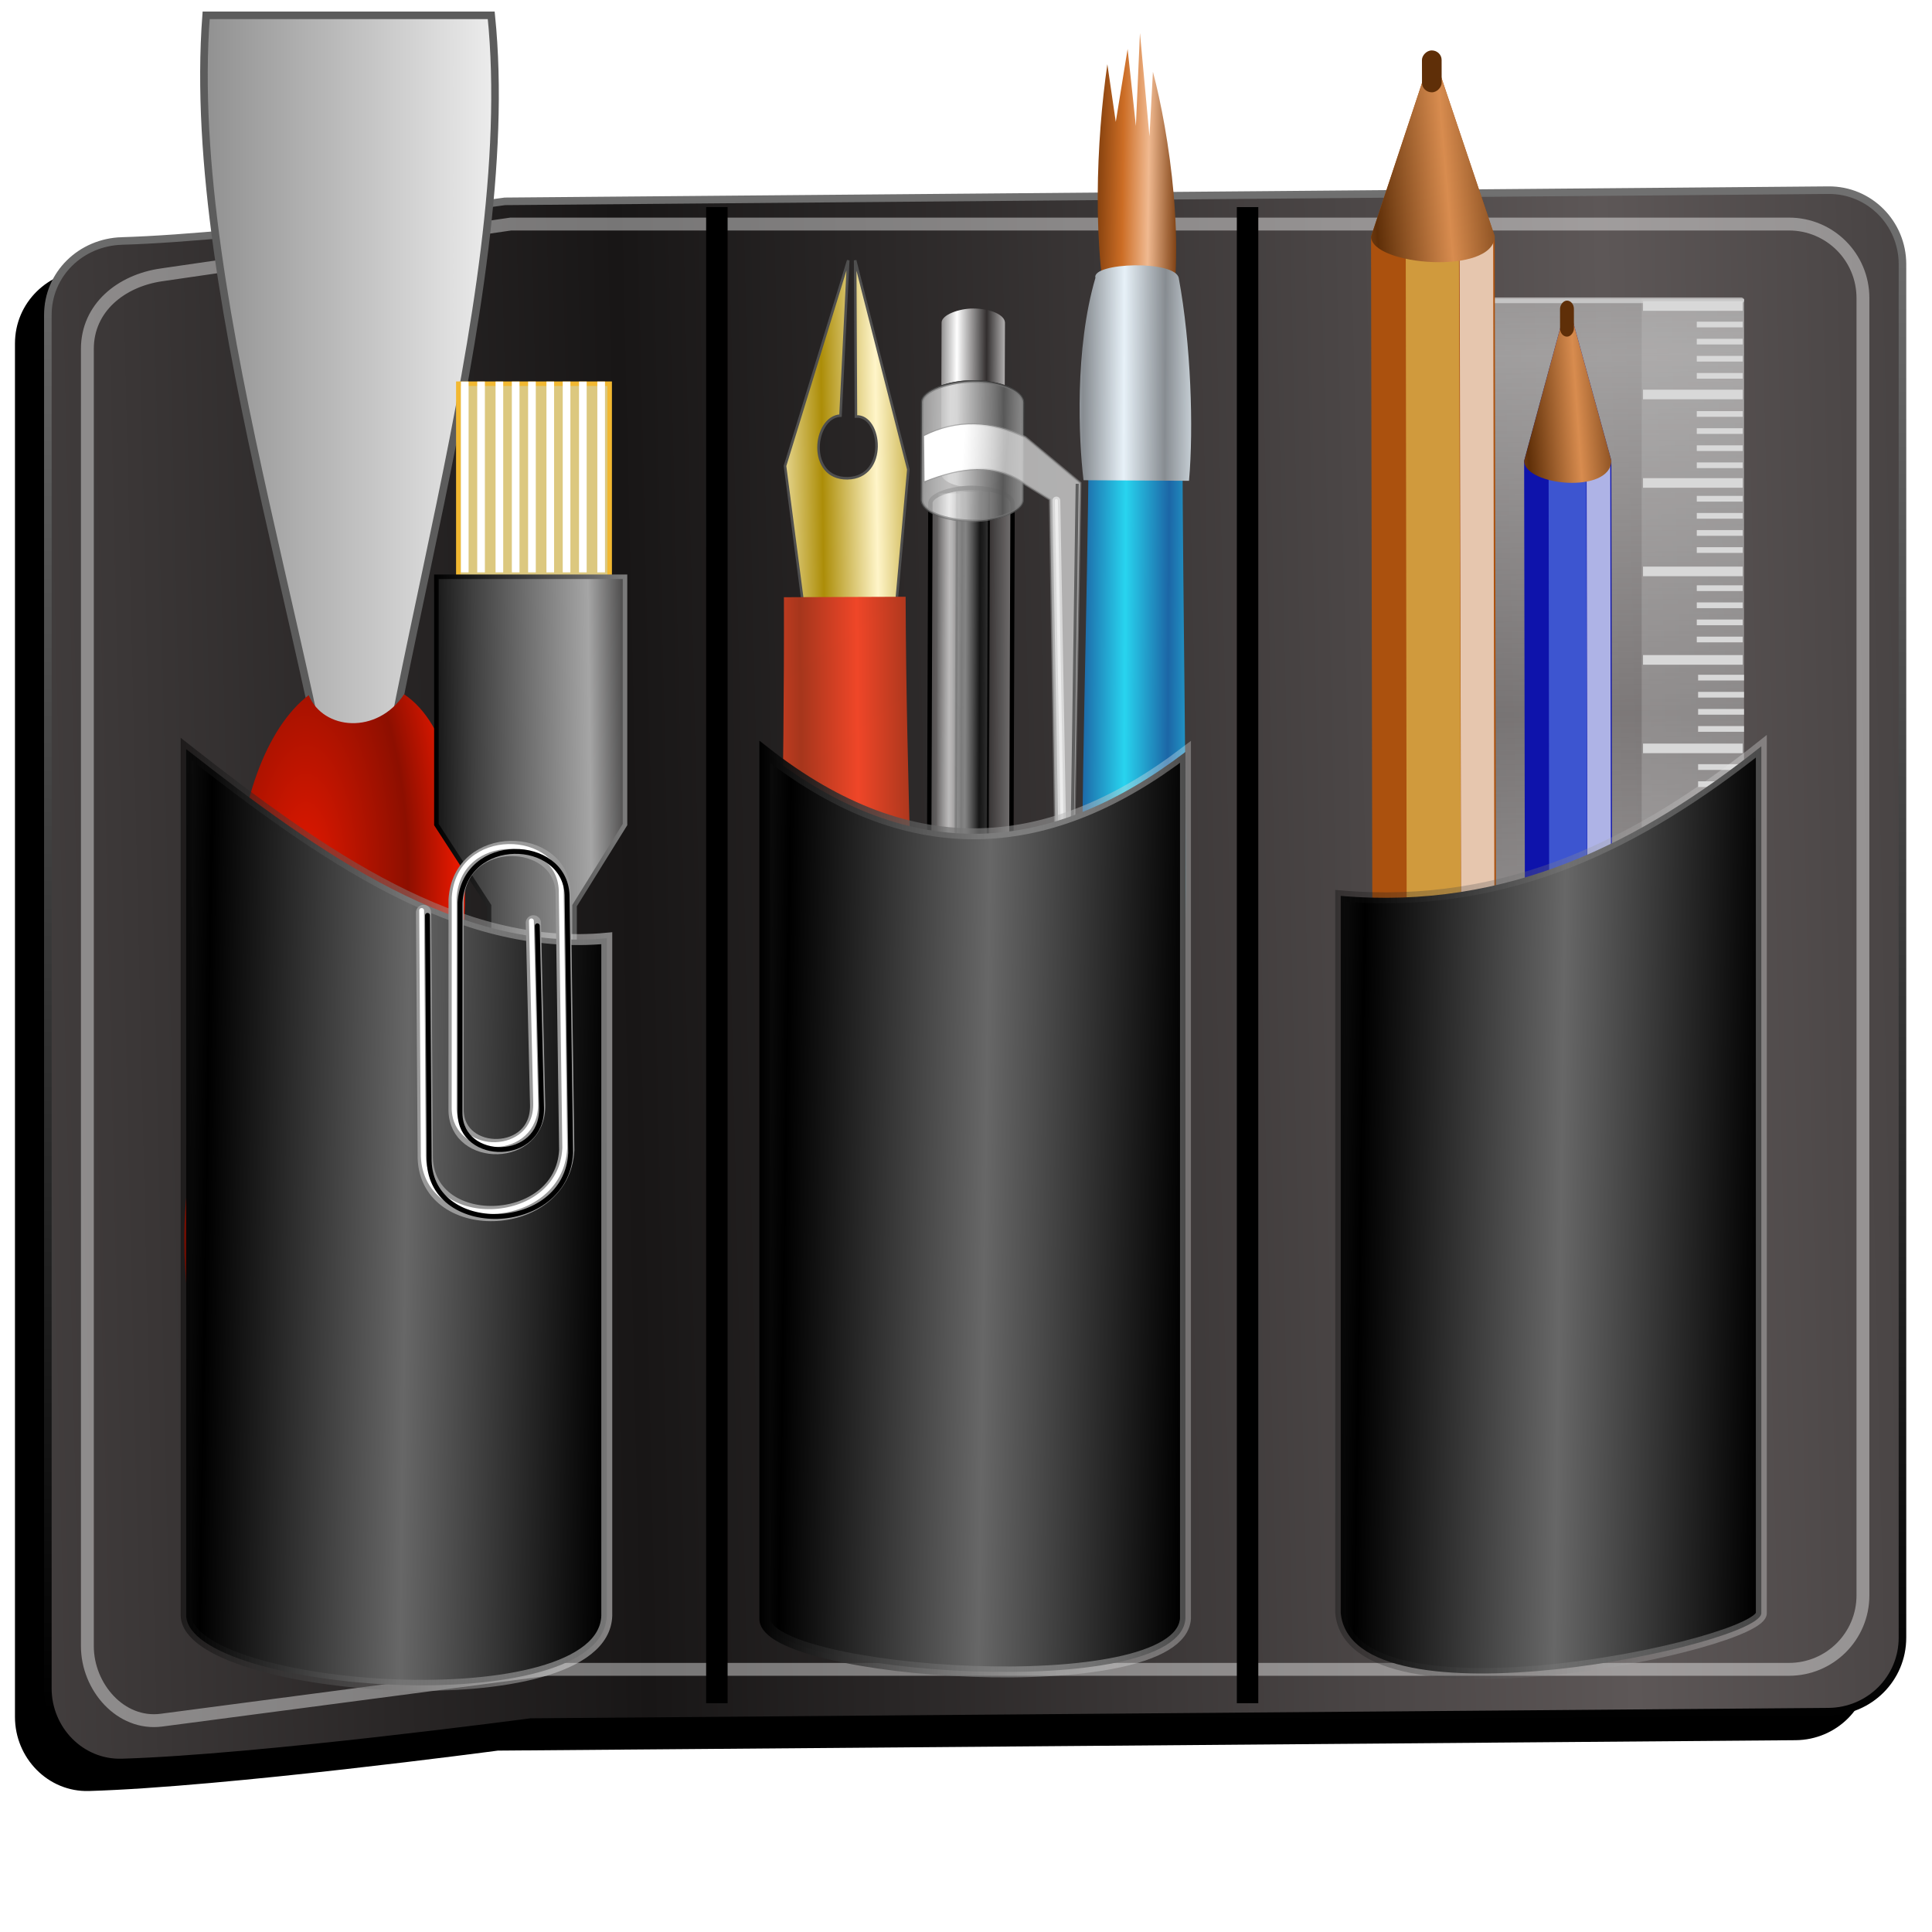 <?xml version="1.0" encoding="UTF-8" standalone="no"?>
<!-- Created with Inkscape (http://www.inkscape.org/) -->

<svg
   xmlns:dc="http://purl.org/dc/elements/1.1/"
   xmlns:cc="http://creativecommons.org/ns#"
   xmlns:rdf="http://www.w3.org/1999/02/22-rdf-syntax-ns#"
   xmlns:svg="http://www.w3.org/2000/svg"
   xmlns="http://www.w3.org/2000/svg"
   xmlns:xlink="http://www.w3.org/1999/xlink"
   xmlns:sodipodi="http://sodipodi.sourceforge.net/DTD/sodipodi-0.dtd"
   xmlns:inkscape="http://www.inkscape.org/namespaces/inkscape"
   version="1.1"
   id="svg2"
   width="255"
   height="255"
   viewBox="0 0 255 255"
   sodipodi:docname="gnome-accesssories.svg"
   inkscape:version="0.92.5 (2060ec1f9f, 2020-04-08)">
  <defs
     id="defs6">
    <linearGradient
       inkscape:collect="always"
       id="linearGradient1142">
      <stop
         id="stop1138"
         stop-color="#fff5c9"
         stop-opacity="1" />
      <stop
         offset="1"
         id="stop1140"
         stop-color="#ac8d08"
         stop-opacity="1" />
    </linearGradient>
    <linearGradient
       inkscape:collect="always"
       id="linearGradient1252">
      <stop
         id="stop1248"
         stop-color="#a6361c"
         stop-opacity="1" />
      <stop
         offset="1"
         id="stop1250"
         stop-color="#ef4628"
         stop-opacity="1" />
    </linearGradient>
    <linearGradient
       inkscape:collect="always"
       id="linearGradient1180">
      <stop
         id="stop1176"
         stop-color="#000000"
         stop-opacity="1" />
      <stop
         offset="1"
         id="stop1178"
         stop-color="#ffffff"
         stop-opacity="1" />
    </linearGradient>
    <linearGradient
       id="linearGradient1164"
       inkscape:collect="always">
      <stop
         id="stop1160"
         stop-color="#000000"
         stop-opacity="1" />
      <stop
         id="stop1162"
         offset="1"
         stop-color="#ffffff"
         stop-opacity="0.288" />
    </linearGradient>
    <linearGradient
       inkscape:collect="always"
       id="linearGradient1146">
      <stop
         id="stop1142"
         stop-color="#000000"
         stop-opacity="1" />
      <stop
         offset="1"
         id="stop1144"
         stop-color="#ffffff"
         stop-opacity="1" />
    </linearGradient>
    <linearGradient
       inkscape:collect="always"
       id="linearGradient1492">
      <stop
         id="stop1488"
         stop-color="#000000"
         stop-opacity="1" />
      <stop
         offset="1"
         id="stop1490"
         stop-color="#717171"
         stop-opacity="1" />
    </linearGradient>
    <linearGradient
       inkscape:collect="always"
       id="linearGradient1482">
      <stop
         id="stop1478"
         stop-color="#000000"
         stop-opacity="1" />
      <stop
         offset="1"
         id="stop1480"
         stop-color="#ffffff"
         stop-opacity="0.946" />
    </linearGradient>
    <linearGradient
       inkscape:collect="always"
       id="linearGradient1413">
      <stop
         id="stop1409"
         stop-color="#000000"
         stop-opacity="1" />
      <stop
         offset="1"
         id="stop1411"
         stop-color="#7c7c7c"
         stop-opacity="1" />
    </linearGradient>
    <linearGradient
       inkscape:collect="always"
       id="linearGradient1393">
      <stop
         id="stop1389"
         stop-color="#171717"
         stop-opacity="1" />
      <stop
         id="stop1397"
         offset="0.205"
         stop-color="#404040"
         stop-opacity="1" />
      <stop
         offset="0.817"
         id="stop1399"
         stop-color="#a5a5a5"
         stop-opacity="1" />
      <stop
         offset="1"
         id="stop1391"
         stop-color="#4f4e4e"
         stop-opacity="1" />
    </linearGradient>
    <linearGradient
       inkscape:collect="always"
       id="linearGradient1378">
      <stop
         id="stop1374"
         stop-color="#8f8f8f"
         stop-opacity="1" />
      <stop
         offset="1"
         id="stop1376"
         stop-color="#eeeeee"
         stop-opacity="1" />
    </linearGradient>
    <linearGradient
       inkscape:collect="always"
       id="linearGradient1368">
      <stop
         id="stop1364"
         stop-color="#e11800"
         stop-opacity="1" />
      <stop
         id="stop1372"
         offset="0.616"
         stop-color="#8d0f00"
         stop-opacity="1" />
      <stop
         offset="1"
         id="stop1366"
         stop-color="#ff1b00"
         stop-opacity="1" />
    </linearGradient>
    <linearGradient
       inkscape:collect="always"
       id="linearGradient835">
      <stop
         id="stop831"
         stop-color="#676767"
         stop-opacity="1" />
      <stop
         offset="1"
         id="stop833"
         stop-color="#000000"
         stop-opacity="1" />
    </linearGradient>
    <linearGradient
       inkscape:collect="always"
       id="linearGradient825">
      <stop
         id="stop821"
         stop-color="#181616"
         stop-opacity="1" />
      <stop
         offset="1"
         id="stop823"
         stop-color="#5d5757"
         stop-opacity="1" />
    </linearGradient>
    <linearGradient
       inkscape:collect="always"
       xlink:href="#linearGradient825"
       id="linearGradient827"
       x1="53.03"
       y1="41.2"
       x2="98.95"
       y2="40.14"
       gradientUnits="userSpaceOnUse"
       spreadMethod="reflect"
       gradientTransform="matrix(2.832,0,0,2.832,-66.71,11.839)" />
    <linearGradient
       inkscape:collect="always"
       xlink:href="#linearGradient835"
       id="linearGradient837"
       x1="48.29"
       y1="50.28"
       x2="61.18"
       y2="50.54"
       gradientUnits="userSpaceOnUse"
       spreadMethod="reflect"
       gradientTransform="matrix(2.048,0,0,2.832,-45.225,12.957)" />
    <linearGradient
       inkscape:collect="always"
       xlink:href="#linearGradient835"
       id="linearGradient841"
       gradientUnits="userSpaceOnUse"
       gradientTransform="matrix(2.048,0,0,2.832,31.154,13.33)"
       x1="48.29"
       y1="50.28"
       x2="61.18"
       y2="50.54"
       spreadMethod="reflect" />
    <linearGradient
       inkscape:collect="always"
       xlink:href="#linearGradient835"
       id="linearGradient845"
       gradientUnits="userSpaceOnUse"
       gradientTransform="matrix(2.048,0,0,2.832,107.161,12.584)"
       x1="48.29"
       y1="50.28"
       x2="61.18"
       y2="50.54"
       spreadMethod="reflect" />
    <linearGradient
       id="linearGradient4795"
       inkscape:collect="always">
      <stop
         id="stop4797"
         stop-color="#cecece"
         stop-opacity="0.615" />
      <stop
         id="stop4799"
         offset="1"
         stop-color="#cecece"
         stop-opacity="0.286" />
    </linearGradient>
    <linearGradient
       id="linearGradient4194"
       inkscape:collect="always">
      <stop
         id="stop4196"
         stop-color="#5f2f08"
         stop-opacity="1" />
      <stop
         id="stop4198"
         offset="1"
         stop-color="#d88c4f"
         stop-opacity="1" />
    </linearGradient>
    <linearGradient
       id="linearGradient4167"
       inkscape:collect="always">
      <stop
         id="stop4169"
         stop-color="#703204"
         stop-opacity="1" />
      <stop
         offset="0.396"
         id="stop4177"
         stop-color="#f0b990"
         stop-opacity="1" />
      <stop
         offset="0.711"
         id="stop4175"
         stop-color="#cc6d25"
         stop-opacity="1" />
      <stop
         id="stop4171"
         offset="1"
         stop-color="#8a4410"
         stop-opacity="1" />
    </linearGradient>
    <linearGradient
       inkscape:collect="always"
       id="linearGradient4159">
      <stop
         id="stop4161"
         stop-color="#878c91"
         stop-opacity="1" />
      <stop
         offset="1"
         id="stop4163"
         stop-color="#e7f1f8"
         stop-opacity="1" />
    </linearGradient>
    <linearGradient
       id="linearGradient4141"
       inkscape:collect="always">
      <stop
         id="stop4143"
         stop-color="#1c66a6"
         stop-opacity="1" />
      <stop
         id="stop4145"
         offset="1"
         stop-color="#28d4ef"
         stop-opacity="1" />
    </linearGradient>
    <linearGradient
       spreadMethod="reflect"
       gradientUnits="userSpaceOnUse"
       y2="54.873"
       x2="103.8"
       y1="54.873"
       x1="101.02"
       id="linearGradient4147"
       xlink:href="#linearGradient4141"
       inkscape:collect="always" />
    <linearGradient
       gradientTransform="matrix(1,0,0,-1,0,183.841)"
       y2="89.77"
       x2="103.95"
       y1="89.77"
       x1="101.32"
       spreadMethod="reflect"
       gradientUnits="userSpaceOnUse"
       id="linearGradient4151"
       xlink:href="#linearGradient4159"
       inkscape:collect="always" />
    <linearGradient
       gradientTransform="matrix(0.998,0.104,-0.062,1.556,6.187,-71.578)"
       spreadMethod="pad"
       gradientUnits="userSpaceOnUse"
       y2="109.73"
       x2="106.46"
       y1="110.01"
       x1="101.2"
       id="linearGradient4173"
       xlink:href="#linearGradient4167"
       inkscape:collect="always" />
    <linearGradient
       spreadMethod="reflect"
       gradientUnits="userSpaceOnUse"
       y2="105.82"
       x2="104.89"
       y1="105.3"
       x1="99.52"
       id="linearGradient4200"
       xlink:href="#linearGradient4194"
       inkscape:collect="always" />
    <linearGradient
       spreadMethod="reflect"
       gradientUnits="userSpaceOnUse"
       y2="38.452"
       x2="-7.951"
       y1="38.875"
       x1="-45.675"
       id="linearGradient4801"
       xlink:href="#linearGradient4795"
       inkscape:collect="always" />
    <linearGradient
       inkscape:collect="always"
       xlink:href="#linearGradient4194"
       id="linearGradient1355"
       gradientUnits="userSpaceOnUse"
       x1="99.52"
       y1="105.3"
       x2="104.89"
       y2="105.82"
       spreadMethod="reflect" />
    <radialGradient
       inkscape:collect="always"
       xlink:href="#linearGradient1368"
       id="radialGradient1370"
       cx="44.43"
       cy="137.8"
       fx="44.43"
       fy="137.8"
       r="21.853"
       gradientTransform="matrix(1,0,0,2.523,-7.7559282e-6,-227.718)"
       gradientUnits="userSpaceOnUse"
       spreadMethod="reflect" />
    <linearGradient
       inkscape:collect="always"
       xlink:href="#linearGradient1378"
       id="linearGradient1380"
       x1="30.47"
       y1="78.06"
       x2="69.892"
       y2="78.06"
       gradientUnits="userSpaceOnUse" />
    <linearGradient
       inkscape:collect="always"
       xlink:href="#linearGradient1393"
       id="linearGradient1395"
       x1="107.37"
       y1="118.24"
       x2="132.29"
       y2="117.95"
       gradientUnits="userSpaceOnUse"
       spreadMethod="reflect" />
    <linearGradient
       inkscape:collect="always"
       xlink:href="#linearGradient1413"
       id="linearGradient1415"
       x1="106.79"
       y1="109.55"
       x2="132.29"
       y2="109.55"
       gradientUnits="userSpaceOnUse" />
    <linearGradient
       inkscape:collect="always"
       xlink:href="#linearGradient3243"
       id="linearGradient3310"
       gradientUnits="userSpaceOnUse"
       spreadMethod="reflect"
       x1="12.738"
       y1="98.55"
       x2="14.11"
       y2="105.75"
       gradientTransform="translate(-3.957,-144.629)" />
    <linearGradient
       inkscape:collect="always"
       xlink:href="#linearGradient3243"
       id="linearGradient3308"
       gradientUnits="userSpaceOnUse"
       x1="249.07"
       y1="99.28"
       x2="248.4"
       y2="109.3"
       gradientTransform="translate(-6.848,-104.442)" />
    <linearGradient
       inkscape:collect="always"
       xlink:href="#linearGradient3223"
       id="linearGradient3306"
       gradientUnits="userSpaceOnUse"
       gradientTransform="matrix(1.321,0,0,0.997,-78.217,-144.306)"
       spreadMethod="reflect"
       x1="244.66"
       y1="109.09"
       x2="244.8"
       y2="96.73" />
    <linearGradient
       inkscape:collect="always"
       xlink:href="#linearGradient3213"
       id="linearGradient3304"
       gradientUnits="userSpaceOnUse"
       gradientTransform="translate(-3.957,-146.265)"
       spreadMethod="reflect"
       x1="124.98"
       y1="98.47"
       x2="124.98"
       y2="101.45" />
    <linearGradient
       inkscape:collect="always"
       xlink:href="#linearGradient3193"
       id="linearGradient3302"
       gradientUnits="userSpaceOnUse"
       spreadMethod="reflect"
       x1="131.09"
       y1="97.4"
       x2="131.09"
       y2="105.34"
       gradientTransform="translate(-3.957,-144.629)" />
    <linearGradient
       inkscape:collect="always"
       xlink:href="#linearGradient3203"
       id="linearGradient3300"
       gradientUnits="userSpaceOnUse"
       gradientTransform="matrix(1.01,0,0,1,-3.468,-125.001)"
       spreadMethod="reflect"
       x1="124.63"
       y1="84.17"
       x2="124.63"
       y2="80.895" />
    <linearGradient
       inkscape:collect="always"
       xlink:href="#linearGradient3243"
       id="linearGradient3298"
       gradientUnits="userSpaceOnUse"
       spreadMethod="reflect"
       x1="267.48"
       y1="98.35"
       x2="267.48"
       y2="105.16"
       gradientTransform="translate(-3.957,-144.629)" />
    <linearGradient
       inkscape:collect="always"
       xlink:href="#linearGradient3243"
       id="linearGradient3296"
       gradientUnits="userSpaceOnUse"
       gradientTransform="matrix(1.323,0,0,0.987,-1.428,-143.298)"
       spreadMethod="reflect"
       x1="3.141"
       y1="99.81"
       x2="3.141"
       y2="103.39" />
    <linearGradient
       id="linearGradient3193">
      <stop
         id="stop3195"
         stop-color="#ffffff"
         stop-opacity="0.425" />
      <stop
         offset="1"
         id="stop3197"
         stop-color="#ffffff"
         stop-opacity="0" />
    </linearGradient>
    <linearGradient
       id="linearGradient3203">
      <stop
         id="stop3205"
         stop-color="#000000"
         stop-opacity="1" />
      <stop
         offset="1"
         id="stop3207"
         stop-color="#5a5a5a"
         stop-opacity="1" />
    </linearGradient>
    <linearGradient
       id="linearGradient3213">
      <stop
         id="stop3215"
         stop-color="#ffffff"
         stop-opacity="0.46" />
      <stop
         offset="1"
         id="stop3217"
         stop-color="#ffffff"
         stop-opacity="0" />
    </linearGradient>
    <linearGradient
       id="linearGradient3223">
      <stop
         id="stop3225"
         stop-color="#585858"
         stop-opacity="1" />
      <stop
         offset="1"
         id="stop3227"
         stop-color="#ffffff"
         stop-opacity="0.655" />
    </linearGradient>
    <linearGradient
       id="linearGradient3243">
      <stop
         id="stop3245"
         stop-color="#ffffff"
         stop-opacity="1" />
      <stop
         offset="1"
         id="stop3247"
         stop-color="#ffffff"
         stop-opacity="0" />
    </linearGradient>
    <linearGradient
       inkscape:collect="always"
       xlink:href="#linearGradient1482"
       id="linearGradient1484"
       x1="125.36"
       y1="228.15"
       x2="132.35"
       y2="24.956"
       gradientUnits="userSpaceOnUse" />
    <linearGradient
       inkscape:collect="always"
       xlink:href="#linearGradient1492"
       id="linearGradient1494"
       x1="158.06"
       y1="227.57"
       x2="160.14"
       y2="22.641"
       gradientUnits="userSpaceOnUse" />
    <filter
       inkscape:collect="always"
       id="filter1510"
       x="-0.022"
       width="1.044"
       y="-0.026"
       height="1.052"
       color-interpolation-filters="sRGB">
      <feGaussianBlur
         inkscape:collect="always"
         stdDeviation="2.262"
         id="feGaussianBlur1512" />
    </filter>
    <linearGradient
       inkscape:collect="always"
       xlink:href="#linearGradient1146"
       id="linearGradient1148"
       x1="23.85"
       y1="160.28"
       x2="80.81"
       y2="160.28"
       gradientUnits="userSpaceOnUse" />
    <linearGradient
       inkscape:collect="always"
       xlink:href="#linearGradient1164"
       id="linearGradient1158"
       x1="100.23"
       y1="159.58"
       x2="157.19"
       y2="159.58"
       gradientUnits="userSpaceOnUse" />
    <linearGradient
       inkscape:collect="always"
       xlink:href="#linearGradient1180"
       id="linearGradient1174"
       x1="176.24"
       y1="159.3"
       x2="233.2"
       y2="159.3"
       gradientUnits="userSpaceOnUse" />
    <filter
       height="1.017"
       y="-0.008"
       width="1.043"
       x="-0.021"
       id="filter905"
       inkscape:collect="always"
       color-interpolation-filters="sRGB">
      <feGaussianBlur
         id="feGaussianBlur907"
         stdDeviation="0.699"
         inkscape:collect="always" />
    </filter>
    <filter
       height="1.017"
       y="-0.008"
       width="1.043"
       x="-0.021"
       id="filter909"
       inkscape:collect="always"
       color-interpolation-filters="sRGB">
      <feGaussianBlur
         id="feGaussianBlur911"
         stdDeviation="0.699"
         inkscape:collect="always" />
    </filter>
    <linearGradient
       inkscape:collect="always"
       xlink:href="#linearGradient1252"
       id="linearGradient1239"
       gradientUnits="userSpaceOnUse"
       x1="101.02"
       y1="54.873"
       x2="103.8"
       y2="54.873"
       spreadMethod="reflect"
       gradientTransform="matrix(2.693,-0.01,-0.012,-1.602,-160.353,234.764)" />
    <linearGradient
       inkscape:collect="always"
       xlink:href="#linearGradient1142"
       id="linearGradient1258"
       gradientUnits="userSpaceOnUse"
       gradientTransform="matrix(-0.316,0,0,-0.362,471.086,99.23)"
       x1="1109.25"
       y1="115.1"
       x2="1131.89"
       y2="114.78"
       spreadMethod="reflect" />
  </defs>
  <sodipodi:namedview
     pagecolor="#ff0000"
     bordercolor="#666666"
     borderopacity="1"
     objecttolerance="10"
     gridtolerance="10"
     guidetolerance="10"
     inkscape:pageopacity="0"
     inkscape:pageshadow="2"
     inkscape:window-width="1920"
     inkscape:window-height="1056"
     id="namedview4"
     showgrid="false"
     inkscape:snap-to-guides="false"
     inkscape:snap-grids="false"
     inkscape:snap-others="false"
     inkscape:object-nodes="false"
     inkscape:snap-nodes="false"
     inkscape:snap-global="false"
     inkscape:zoom="3.454902"
     inkscape:cx="127.5"
     inkscape:cy="127.5"
     inkscape:current-layer="svg2"
     inkscape:window-x="0"
     inkscape:window-y="0"
     inkscape:window-maximized="1" />
  <path
     sodipodi:nodetypes="scsssscssss"
     inkscape:connector-curvature="0"
     id="path1496"
     d="M 11.749,35.57 C 28.599,35.068 62.299,30.339 62.299,30.339 L 236.986,28.863 c 5.415,-0.046 9.775,4.36 9.775,9.775 V 219.91 c 0,5.416 -4.36,9.732 -9.775,9.775 l -171.281,1.374 c 0,0 -35.97,4.797 -53.955,5.332 -5.413,0.161 -9.775,-4.36 -9.775,-9.775 0,-60.424 0,-120.848 0,-181.271 0,-5.416 4.362,-9.614 9.775,-9.775 z"
     opacity="1"
     stroke-dasharray="none"
     stroke-opacity="0"
     fill="#000000"
     filter="url(#filter1510)"
     stroke="none"
     stroke-linejoin="miter"
     fill-opacity="1"
     stroke-linecap="round"
     stroke-width="1"
     stroke-dashoffset="0"
     stroke-miterlimit="4" />
  <path
     d="M 16.091,31.807 C 32.941,31.305 66.64,26.576 66.64,26.576 L 241.327,25.1 c 5.415,-0.046 9.775,4.36 9.775,9.775 v 181.271 c 0,5.416 -4.36,9.732 -9.775,9.775 l -171.281,1.374 c 0,0 -35.97,4.797 -53.955,5.332 -5.413,0.161 -9.775,-4.36 -9.775,-9.775 0,-60.424 0,-120.848 0,-181.271 0,-5.416 4.362,-9.614 9.775,-9.775 z"
     id="rect817"
     inkscape:connector-curvature="0"
     sodipodi:nodetypes="scsssscssss"
     opacity="1"
     stroke-dasharray="none"
     stroke-opacity="0"
     fill="url(#linearGradient827)"
     stroke="none"
     stroke-linejoin="miter"
     fill-opacity="1"
     stroke-linecap="round"
     stroke-width="1"
     stroke-dashoffset="0"
     stroke-miterlimit="4" />
  <path
     sodipodi:nodetypes="scsssscssss"
     inkscape:connector-curvature="0"
     id="path1486"
     d="M 16.091,31.807 C 32.941,31.305 66.64,26.576 66.64,26.576 L 241.327,25.1 c 5.415,-0.046 9.775,4.36 9.775,9.775 v 181.271 c 0,5.416 -4.36,9.732 -9.775,9.775 l -171.281,1.374 c 0,0 -35.97,4.797 -53.955,5.332 -5.413,0.161 -9.775,-4.36 -9.775,-9.775 0,-60.424 0,-120.848 0,-181.271 0,-5.416 4.362,-9.614 9.775,-9.775 z"
     opacity="1"
     stroke-dasharray="none"
     stroke-opacity="1"
     fill="none"
     stroke="url(#linearGradient1494)"
     stroke-linejoin="miter"
     fill-opacity="1"
     stroke-linecap="round"
     stroke-width="1"
     stroke-dashoffset="0"
     stroke-miterlimit="4" />
  <path
     d="M 21.307,36.278 C 36.678,34.042 67.419,29.571 67.419,29.571 h 168.692 c 5.416,0 9.775,4.36 9.775,9.775 V 210.558 c 0,5.416 -4.36,9.775 -9.775,9.775 H 72.263 c 0,0 -33.97,4.471 -50.956,6.706 -5.369,0.707 -9.775,-4.36 -9.775,-9.775 0,-57.071 0,-114.141 0,-171.212 0,-5.416 4.416,-8.996 9.775,-9.775 z"
     id="rect819"
     inkscape:connector-curvature="0"
     sodipodi:nodetypes="scsssscssss"
     opacity="1"
     stroke-dasharray="none"
     stroke-opacity="0.414"
     fill="none"
     stroke="#ffffff"
     stroke-linejoin="miter"
     fill-opacity="1"
     stroke-linecap="round"
     stroke-width="1.699"
     stroke-dashoffset="0"
     stroke-miterlimit="4" />
  <g
     id="g987"
     transform="translate(-4.052,-4.631)">
    <path
       sodipodi:nodetypes="cccc"
       inkscape:connector-curvature="0"
       id="path1362"
       d="M 31.26,6.657 H 68.888 C 72.772,44.669 52.931,97.855 51.232,135.17 48.535,97.265 28.333,45.265 31.26,6.657 Z"
       style="fill:url(#linearGradient1380);fill-opacity:1;stroke:#5c5c5c;stroke-width:1;stroke-linecap:butt;stroke-linejoin:miter;stroke-opacity:1" />
    <path
       sodipodi:nodetypes="cccccccccc"
       inkscape:connector-curvature="0"
       id="path1357"
       d="m 44.794,96.385 c -5.556,4.215 -9.482,14.549 -9.482,26.629 0.001,5.517 0.839,10.916 2.412,15.549 -5.854,6.782 -9.347,17.889 -9.357,29.75 3.25e-4,20.061 9.783,36.323 21.852,36.324 12.069,4.7e-4 21.853,-16.262 21.854,-36.324 -0.007,-11.72 -3.416,-22.715 -9.154,-29.525 1.626,-4.679 2.494,-10.163 2.498,-15.773 -1.46e-4,-12.489 -2.171,-22.823 -8.026,-26.747 -3.555,5.362 -10.683,4.758 -12.595,0.118 z"
       stroke-miterlimit="4"
       style="opacity:1;fill:url(#radialGradient1370);fill-opacity:1;stroke:none;stroke-width:0.6;stroke-linecap:round;stroke-linejoin:miter;stroke-miterlimit:4;stroke-dasharray:none;stroke-dashoffset:0;stroke-opacity:0.414" />
  </g>
  <rect
     id="rect1387"
     width="19.972"
     height="44.864"
     x="60.495"
     y="50.648"
     stroke-miterlimit="4"
     style="opacity:1;fill:#dcc87f;fill-opacity:1;stroke:#f2b831;stroke-width:0.6;stroke-linecap:round;stroke-linejoin:miter;stroke-miterlimit:4;stroke-dasharray:none;stroke-dashoffset:0;stroke-opacity:1" />
  <g
     id="g4784"
     transform="translate(-49.495,11.578)">
    <path
       stroke-miterlimit="4"
       sodipodi:nodetypes="ccccccccc"
       inkscape:connector-curvature="0"
       id="rect1382"
       d="m 107.095,64.546 v 32.707 l 6.947,10.709 v 46.601 h 11.287 v -46.601 l 6.658,-10.709 V 64.546 Z"
       style="opacity:1;fill:url(#linearGradient1395);fill-opacity:1;stroke:url(#linearGradient1415);stroke-width:0.6;stroke-linecap:round;stroke-linejoin:miter;stroke-miterlimit:4;stroke-dasharray:none;stroke-dashoffset:0;stroke-opacity:1" />
    <g
       transform="matrix(1.1,0,0,1,144.993,-19.972)"
       id="g1444"
       style="stroke:#ffffff;stroke-opacity:1">
      <path
         d="M -31.049,58.757 V 83.939"
         id="path1417"
         inkscape:connector-curvature="0"
         style="fill:none;stroke:#ffffff;stroke-width:0.919;stroke-linecap:butt;stroke-linejoin:miter;stroke-opacity:1" />
      <path
         inkscape:connector-curvature="0"
         id="path1419"
         d="M -29.095,58.757 V 83.939"
         style="fill:none;stroke:#ffffff;stroke-width:0.919;stroke-linecap:butt;stroke-linejoin:miter;stroke-opacity:1" />
      <path
         d="M -26.896,58.757 V 83.939"
         id="path1421"
         inkscape:connector-curvature="0"
         style="fill:none;stroke:#ffffff;stroke-width:0.919;stroke-linecap:butt;stroke-linejoin:miter;stroke-opacity:1" />
      <path
         inkscape:connector-curvature="0"
         id="path1423"
         d="M -24.942,58.757 V 83.939"
         style="fill:none;stroke:#ffffff;stroke-width:0.919;stroke-linecap:butt;stroke-linejoin:miter;stroke-opacity:1" />
      <path
         d="M -22.988,58.757 V 83.939"
         id="path1425"
         inkscape:connector-curvature="0"
         style="fill:none;stroke:#ffffff;stroke-width:0.919;stroke-linecap:butt;stroke-linejoin:miter;stroke-opacity:1" />
      <path
         inkscape:connector-curvature="0"
         id="path1427"
         d="M -20.79,58.757 V 83.939"
         style="fill:none;stroke:#ffffff;stroke-width:0.919;stroke-linecap:butt;stroke-linejoin:miter;stroke-opacity:1" />
      <path
         d="M -18.836,58.757 V 83.939"
         id="path1429"
         inkscape:connector-curvature="0"
         style="fill:none;stroke:#ffffff;stroke-width:0.919;stroke-linecap:butt;stroke-linejoin:miter;stroke-opacity:1" />
      <path
         inkscape:connector-curvature="0"
         id="path1431"
         d="M -16.882,58.757 V 83.939"
         style="fill:none;stroke:#ffffff;stroke-width:0.919;stroke-linecap:butt;stroke-linejoin:miter;stroke-opacity:1" />
      <path
         d="M -14.684,58.757 V 83.939"
         id="path1433"
         inkscape:connector-curvature="0"
         style="fill:none;stroke:#ffffff;stroke-width:0.919;stroke-linecap:butt;stroke-linejoin:miter;stroke-opacity:1" />
    </g>
  </g>
  <path
     d="m 24.572,98.872 c 17.955,14.091 36.041,26.814 55.515,24.963 v 89.42 c -0.457,14.21 -55.112,10.121 -55.515,0 z"
     id="rect829"
     inkscape:connector-curvature="0"
     sodipodi:nodetypes="ccccc"
     opacity="1"
     stroke-dasharray="none"
     stroke-opacity="0.414"
     fill="url(#linearGradient837)"
     stroke="none"
     stroke-linejoin="miter"
     fill-opacity="1"
     stroke-linecap="round"
     stroke-width="1.445"
     stroke-dashoffset="0"
     stroke-miterlimit="4" />
  <path
     sodipodi:nodetypes="ccccc"
     inkscape:connector-curvature="0"
     id="path1140"
     d="m 24.572,98.872 c 17.955,14.091 36.041,26.814 55.515,24.963 v 89.42 c -0.457,14.21 -55.112,10.121 -55.515,0 z"
     opacity="1"
     stroke-dasharray="none"
     stroke-opacity="0.461"
     fill="none"
     stroke="url(#linearGradient1148)"
     stroke-linejoin="miter"
     fill-opacity="1"
     stroke-linecap="round"
     stroke-width="1.445"
     stroke-dashoffset="0"
     stroke-miterlimit="4" />
  <g
     id="g4805"
     transform="translate(90.017,-2.316)">
    <g
       id="g1123"
       transform="matrix(0.002,-0.576,0.576,0.002,62.404,202.31)">
      <rect
         stroke-miterlimit="4"
         id="rect3271"
         width="30.13"
         height="6.453"
         x="-11.622"
         y="-46.05"
         ry="3.226"
         rx="1.729"
         style="fill:url(#linearGradient3296);fill-opacity:1;stroke:#1c1c1c;stroke-width:0.685;stroke-linecap:round;stroke-linejoin:round;stroke-miterlimit:4;stroke-dasharray:none;stroke-opacity:0.563" />
      <rect
         id="rect3251"
         width="41"
         height="14.524"
         x="235.37"
         y="-49.811"
         rx="3.26"
         ry="7.262"
         style="fill:url(#linearGradient3298);fill-opacity:1;stroke:none" />
      <rect
         stroke-miterlimit="4"
         rx="4.803"
         ry="11.6"
         y="-54.23"
         x="227.72"
         height="23.2"
         width="31.938"
         id="rect3231"
         style="fill:#5a5a5a;fill-opacity:0.539;stroke:#000000;stroke-width:0.574;stroke-linecap:round;stroke-linejoin:round;stroke-miterlimit:4;stroke-dasharray:none;stroke-opacity:1" />
      <rect
         stroke-miterlimit="4"
         id="rect3201"
         width="214.63"
         height="7.354"
         x="20.02"
         y="-46.17"
         style="fill:url(#linearGradient3300);fill-opacity:1;stroke:#000000;stroke-width:0.502;stroke-linecap:round;stroke-linejoin:round;stroke-miterlimit:4;stroke-dasharray:none;stroke-opacity:1" />
      <rect
         stroke-miterlimit="4"
         id="rect2421"
         width="216.28"
         height="18.832"
         x="18.995"
         y="-52.23"
         ry="9.416"
         rx="3.531"
         style="fill:url(#linearGradient3302);fill-opacity:1;stroke:#000000;stroke-width:1;stroke-linecap:round;stroke-linejoin:round;stroke-miterlimit:4;stroke-dasharray:none;stroke-opacity:1" />
      <rect
         id="rect3211"
         width="213.61"
         height="5.445"
         x="20.362"
         y="-50.52"
         style="fill:url(#linearGradient3304);fill-opacity:1;stroke:none" />
      <rect
         stroke-miterlimit="4"
         id="rect3221"
         width="31.938"
         height="23.2"
         x="227.72"
         y="-54.23"
         ry="11.6"
         rx="4.803"
         style="fill:url(#linearGradient3306);fill-opacity:1;stroke:#777777;stroke-width:0.574;stroke-linecap:round;stroke-linejoin:round;stroke-miterlimit:4;stroke-dasharray:none;stroke-opacity:0.587" />
      <path
         stroke-miterlimit="4"
         d="m 22.264,-51.868 c -1.157,0 -23.136,6.041 -23.136,6.041 l -0.129,5.913 23.136,6.17 c -1.359,-6.041 -1.254,-12.082 0.129,-18.123 z"
         id="path3261"
         sodipodi:nodetypes="ccccc"
         inkscape:connector-curvature="0"
         style="fill:url(#linearGradient3310);fill-opacity:1;fill-rule:evenodd;stroke:#5a5a5a;stroke-width:0.6;stroke-linecap:butt;stroke-linejoin:miter;stroke-miterlimit:4;stroke-dasharray:none;stroke-opacity:0.563" />
    </g>
    <g
       id="g1113"
       transform="matrix(0.002,-0.576,0.576,0.002,39.538,201.442)">
      <path
         stroke-miterlimit="4"
         d="m 235.398,-13.878 10.34,-0.148 c 3.813,7.504 3.502,15.353 -0.148,23.191 L 235.119,21.822 116.414,20.143 c -1.6,0.166 -0.98,-2.238 0,-3.357 2.063,-2.971 4.825,-4.079 7.914,-4.317 l 11.588,0.035 c 3.174,0.341 3.612,2.506 4.89,4.111 l 90.477,-1.748 3.357,-5.516 c 5.233,-7.179 4.034,-15.024 0.758,-23.23 z"
         id="path3233"
         sodipodi:nodetypes="cccccccccccc"
         inkscape:connector-curvature="0"
         style="fill:#d5d5d5;fill-opacity:0.767;fill-rule:evenodd;stroke:#8d8d8d;stroke-width:0.5;stroke-linecap:butt;stroke-linejoin:miter;stroke-miterlimit:4;stroke-dasharray:none;stroke-opacity:0.544" />
      <path
         stroke-miterlimit="4"
         d="m 117.96,17.496 c 1.486,-1.593 2.915,-3.283 5.398,-3.213 l 11.954,-0.386 c 3.589,0.934 3.416,2.809 4.499,4.37 l 91.26,-1.928"
         id="path3235"
         sodipodi:nodetypes="ccccc"
         inkscape:connector-curvature="0"
         style="fill:none;stroke:#ffffff;stroke-width:1.8;stroke-linecap:round;stroke-linejoin:round;stroke-miterlimit:4;stroke-dasharray:none;stroke-opacity:0.515" />
      <path
         stroke-miterlimit="4"
         sodipodi:nodetypes="ccccc"
         id="path3237"
         d="m 117.96,17.496 c 1.486,-1.593 2.915,-3.283 5.398,-3.213 l 11.954,-0.386 c 3.589,0.934 3.416,2.809 4.499,4.37 l 91.26,-1.928"
         inkscape:connector-curvature="0"
         style="fill:none;stroke:#ffffff;stroke-width:0.7;stroke-linecap:round;stroke-linejoin:round;stroke-miterlimit:4;stroke-dasharray:none;stroke-opacity:0.515" />
      <path
         stroke-miterlimit="4"
         d="m 116.803,19.81 118.123,1.285"
         id="path3239"
         sodipodi:nodetypes="cc"
         inkscape:connector-curvature="0"
         style="fill:none;stroke:#000000;stroke-width:0.7;stroke-linecap:butt;stroke-linejoin:miter;stroke-miterlimit:4;stroke-dasharray:none;stroke-opacity:0.461" />
      <path
         sodipodi:nodetypes="ccccc"
         id="path3241"
         d="m 235.398,-13.878 10.34,-0.148 c 3.813,7.504 3.502,15.353 -0.148,23.191 l -10.95,0.187 c 5.233,-7.179 4.034,-15.024 0.758,-23.23 z"
         inkscape:connector-curvature="0"
         style="fill:url(#linearGradient3308);fill-opacity:1;fill-rule:evenodd;stroke:none" />
    </g>
  </g>
  <g
     id="g4179"
     transform="matrix(-2.057,-0.011,0.009,-1.699,361.338,212.638)">
    <path
       sodipodi:nodetypes="ccccc"
       inkscape:connector-curvature="0"
       id="rect4138"
       d="m 101.116,14.357 c 0.258,-1.687 3.716,-1.959 3.43,0 3.056,30.254 1.569,50.951 1.641,82.324 h -5.966 c -0.088,-31.319 -1.248,-51.005 0.895,-82.324 z"
       stroke-miterlimit="4"
       style="opacity:1;fill:url(#linearGradient4147);fill-opacity:1;stroke:none;stroke-width:5;stroke-linecap:round;stroke-linejoin:round;stroke-miterlimit:4;stroke-dasharray:none;stroke-dashoffset:0;stroke-opacity:0.469" />
    <path
       sodipodi:nodetypes="cccccccccc"
       inkscape:connector-curvature="0"
       id="path4165"
       d="m 101.194,98.666 c -1.279,6.235 -0.022,15.645 1.012,20.251 l 0.199,-5.016 0.646,8.02 0.229,-7.222 0.557,5.978 0.735,-5.667 0.56,4.476 c 0.672,-5.85 0.963,-14.48 -0.32,-20.533 z"
       style="fill:url(#linearGradient4173);fill-opacity:1;fill-rule:evenodd;stroke:none;stroke-width:1.249;stroke-linecap:butt;stroke-linejoin:miter;stroke-opacity:1" />
    <path
       d="m 100.476,102.888 c 0.181,1.434 5.613,1.195 5.349,0 1.313,-5.502 1.02,-12.574 0.695,-15.729 h -6.769 c -0.281,4.089 -0.079,10.634 0.725,15.729 z"
       id="path4149"
       inkscape:connector-curvature="0"
       sodipodi:nodetypes="ccccc"
       stroke-miterlimit="4"
       style="opacity:1;fill:url(#linearGradient4151);fill-opacity:1;stroke:none;stroke-width:5;stroke-linecap:round;stroke-linejoin:round;stroke-miterlimit:4;stroke-dasharray:none;stroke-dashoffset:0;stroke-opacity:0.469" />
  </g>
  <g
     id="g4788"
     transform="translate(-4.921)">
    <path
       style="fill:url(#linearGradient1258);fill-opacity:1;stroke:#4f4f4f;stroke-width:0.339;stroke-linecap:butt;stroke-linejoin:miter;stroke-opacity:1"
       sodipodi:nodetypes="ccccczcccc"
       inkscape:connector-curvature="0"
       id="path843"
       d="m 123.065,81.527 -11.954,-0.233 -2.579,-19.799 8.344,-27.136 -1.018,20.497 c -3.591,0.169 -4.451,8.352 0.916,8.269 5.367,-0.084 4.501,-8.388 1.119,-8.152 l -0.102,-20.614 7.021,27.602 z" />
    <path
       style="opacity:1;fill:url(#linearGradient1239);fill-opacity:1;stroke:none;stroke-width:10.386;stroke-linecap:round;stroke-linejoin:round;stroke-miterlimit:4;stroke-dasharray:none;stroke-dashoffset:0;stroke-opacity:0.469"
       stroke-miterlimit="4"
       d="m 111.782,210.709 c 0.715,2.7 10.03,3.1 9.238,-0.036 7.868,-48.501 3.616,-81.645 3.433,-131.909 l -16.065,0.062 c 0.138,50.177 -2.75,81.728 3.395,131.882 z"
       id="path1231"
       inkscape:connector-curvature="0"
       sodipodi:nodetypes="ccccc" />
  </g>
  <path
     d="m 100.952,99.244 c 19.565,15.37 37.935,13.416 55.515,0 V 213.627 c -0.763,11.291 -55.699,7.302 -55.515,0 z"
     id="rect839"
     inkscape:connector-curvature="0"
     sodipodi:nodetypes="ccccc"
     opacity="1"
     stroke-dasharray="none"
     stroke-opacity="0.414"
     fill="url(#linearGradient841)"
     stroke="none"
     stroke-linejoin="miter"
     fill-opacity="1"
     stroke-linecap="round"
     stroke-width="1.445"
     stroke-dashoffset="0"
     stroke-miterlimit="4" />
  <g
     id="g4709"
     transform="matrix(0,1.254,-1.416,0,275.967,34.8)">
    <g
       transform="translate(55.307,6.409)"
       id="g4243">
      <path
         d="M -51.589,25.922 H 70.905 V 50.983 H -51.589 Z"
         id="rect4230"
         inkscape:connector-curvature="0"
         stroke-miterlimit="4"
         style="opacity:1;fill:url(#linearGradient4801);fill-opacity:1;stroke:none;stroke-width:0.7;stroke-linecap:round;stroke-linejoin:round;stroke-miterlimit:4;stroke-dasharray:none;stroke-dashoffset:0;stroke-opacity:1" />
      <path
         inkscape:connector-curvature="0"
         id="path4241"
         d="M -51.589,25.922 H 70.905 v 9.535 H -51.589 Z"
         stroke-miterlimit="4"
         style="opacity:1;fill:#cecece;fill-opacity:0.25;stroke:none;stroke-width:5;stroke-linecap:round;stroke-linejoin:round;stroke-miterlimit:4;stroke-dasharray:none;stroke-dashoffset:0;stroke-opacity:0.469" />
    </g>
    <g
       transform="translate(55.307,6.409)"
       id="g4319">
      <path
         d="m -50.85,26.044 v 9.291"
         id="path4247"
         inkscape:connector-curvature="0"
         style="fill:none;fill-rule:evenodd;stroke:#d8d8d8;stroke-width:1.01;stroke-linecap:butt;stroke-linejoin:miter;stroke-opacity:1" />
      <path
         inkscape:connector-curvature="0"
         id="path4249"
         d="m -41.538,26.044 v 9.291"
         style="fill:none;fill-rule:evenodd;stroke:#d8d8d8;stroke-width:1.01;stroke-linecap:butt;stroke-linejoin:miter;stroke-opacity:1" />
      <path
         d="m -32.226,26.044 v 9.291"
         id="path4251"
         inkscape:connector-curvature="0"
         style="fill:none;fill-rule:evenodd;stroke:#d8d8d8;stroke-width:1.01;stroke-linecap:butt;stroke-linejoin:miter;stroke-opacity:1" />
      <path
         inkscape:connector-curvature="0"
         id="path4253"
         d="m -22.914,26.044 v 9.291"
         style="fill:none;fill-rule:evenodd;stroke:#d8d8d8;stroke-width:1.01;stroke-linecap:butt;stroke-linejoin:miter;stroke-opacity:1" />
      <path
         d="m -13.602,26.044 v 9.291"
         id="path4255"
         inkscape:connector-curvature="0"
         style="fill:none;fill-rule:evenodd;stroke:#d8d8d8;stroke-width:1.01;stroke-linecap:butt;stroke-linejoin:miter;stroke-opacity:1" />
      <path
         inkscape:connector-curvature="0"
         id="path4257"
         d="m -4.29,26.044 v 9.291"
         style="fill:none;fill-rule:evenodd;stroke:#d8d8d8;stroke-width:1.01;stroke-linecap:butt;stroke-linejoin:miter;stroke-opacity:1" />
      <path
         d="m 5.022,26.044 v 9.291"
         id="path4259"
         inkscape:connector-curvature="0"
         style="fill:none;fill-rule:evenodd;stroke:#d8d8d8;stroke-width:1.01;stroke-linecap:butt;stroke-linejoin:miter;stroke-opacity:1" />
      <path
         inkscape:connector-curvature="0"
         id="path4261"
         d="m 14.334,26.044 v 9.291"
         style="fill:none;fill-rule:evenodd;stroke:#d8d8d8;stroke-width:1.01;stroke-linecap:butt;stroke-linejoin:miter;stroke-opacity:1" />
      <path
         d="m 23.646,26.044 v 9.291"
         id="path4263"
         inkscape:connector-curvature="0"
         style="fill:none;fill-rule:evenodd;stroke:#d8d8d8;stroke-width:1.01;stroke-linecap:butt;stroke-linejoin:miter;stroke-opacity:1" />
      <path
         inkscape:connector-curvature="0"
         id="path4265"
         d="m 32.958,26.044 v 9.291"
         style="fill:none;fill-rule:evenodd;stroke:#d8d8d8;stroke-width:1.01;stroke-linecap:butt;stroke-linejoin:miter;stroke-opacity:1" />
      <path
         d="m 42.269,26.044 v 9.291"
         id="path4267"
         inkscape:connector-curvature="0"
         style="fill:none;fill-rule:evenodd;stroke:#d8d8d8;stroke-width:1.01;stroke-linecap:butt;stroke-linejoin:miter;stroke-opacity:1" />
      <path
         inkscape:connector-curvature="0"
         id="path4269"
         d="m 51.581,26.044 v 9.291"
         style="fill:none;fill-rule:evenodd;stroke:#d8d8d8;stroke-width:1.01;stroke-linecap:butt;stroke-linejoin:miter;stroke-opacity:1" />
      <path
         inkscape:connector-curvature="0"
         id="path4271"
         d="m 60.893,26.044 v 9.291"
         style="fill:none;fill-rule:evenodd;stroke:#d8d8d8;stroke-width:1.01;stroke-linecap:butt;stroke-linejoin:miter;stroke-opacity:1" />
      <path
         d="m 70.205,26.044 v 9.291"
         id="path4273"
         inkscape:connector-curvature="0"
         style="fill:none;fill-rule:evenodd;stroke:#d8d8d8;stroke-width:1.01;stroke-linecap:butt;stroke-linejoin:miter;stroke-opacity:1" />
    </g>
    <g
       transform="translate(55.307,6.409)"
       id="g4349">
      <path
         inkscape:connector-curvature="0"
         id="path4275"
         d="m -39.487,26.044 v 4.279"
         stroke-miterlimit="4"
         style="fill:none;fill-rule:evenodd;stroke:#d8d8d8;stroke-width:0.6;stroke-linecap:butt;stroke-linejoin:miter;stroke-miterlimit:4;stroke-dasharray:none;stroke-opacity:1" />
      <path
         d="m -37.687,26.044 v 4.279"
         id="path4277"
         inkscape:connector-curvature="0"
         stroke-miterlimit="4"
         style="fill:none;fill-rule:evenodd;stroke:#d8d8d8;stroke-width:0.6;stroke-linecap:butt;stroke-linejoin:miter;stroke-miterlimit:4;stroke-dasharray:none;stroke-opacity:1" />
      <path
         inkscape:connector-curvature="0"
         id="path4279"
         d="m -35.887,26.044 v 4.279"
         stroke-miterlimit="4"
         style="fill:none;fill-rule:evenodd;stroke:#d8d8d8;stroke-width:0.6;stroke-linecap:butt;stroke-linejoin:miter;stroke-miterlimit:4;stroke-dasharray:none;stroke-opacity:1" />
      <path
         d="m -34.087,26.044 v 4.279"
         id="path4281"
         inkscape:connector-curvature="0"
         stroke-miterlimit="4"
         style="fill:none;fill-rule:evenodd;stroke:#d8d8d8;stroke-width:0.6;stroke-linecap:butt;stroke-linejoin:miter;stroke-miterlimit:4;stroke-dasharray:none;stroke-opacity:1" />
    </g>
    <g
       transform="translate(45.894,6.409)"
       id="g4355">
      <path
         d="m -39.487,26.044 v 4.279"
         id="path4357"
         inkscape:connector-curvature="0"
         stroke-miterlimit="4"
         style="fill:none;fill-rule:evenodd;stroke:#d8d8d8;stroke-width:0.6;stroke-linecap:butt;stroke-linejoin:miter;stroke-miterlimit:4;stroke-dasharray:none;stroke-opacity:1" />
      <path
         inkscape:connector-curvature="0"
         id="path4359"
         d="m -37.687,26.044 v 4.279"
         stroke-miterlimit="4"
         style="fill:none;fill-rule:evenodd;stroke:#d8d8d8;stroke-width:0.6;stroke-linecap:butt;stroke-linejoin:miter;stroke-miterlimit:4;stroke-dasharray:none;stroke-opacity:1" />
      <path
         d="m -35.887,26.044 v 4.279"
         id="path4361"
         inkscape:connector-curvature="0"
         stroke-miterlimit="4"
         style="fill:none;fill-rule:evenodd;stroke:#d8d8d8;stroke-width:0.6;stroke-linecap:butt;stroke-linejoin:miter;stroke-miterlimit:4;stroke-dasharray:none;stroke-opacity:1" />
      <path
         inkscape:connector-curvature="0"
         id="path4363"
         d="m -34.087,26.044 v 4.279"
         stroke-miterlimit="4"
         style="fill:none;fill-rule:evenodd;stroke:#d8d8d8;stroke-width:0.6;stroke-linecap:butt;stroke-linejoin:miter;stroke-miterlimit:4;stroke-dasharray:none;stroke-opacity:1" />
    </g>
    <g
       transform="translate(73.644,6.409)"
       id="g4365">
      <path
         d="m -39.487,26.044 v 4.279"
         id="path4367"
         inkscape:connector-curvature="0"
         stroke-miterlimit="4"
         style="fill:none;fill-rule:evenodd;stroke:#d8d8d8;stroke-width:0.6;stroke-linecap:butt;stroke-linejoin:miter;stroke-miterlimit:4;stroke-dasharray:none;stroke-opacity:1" />
      <path
         inkscape:connector-curvature="0"
         id="path4369"
         d="m -37.687,26.044 v 4.279"
         stroke-miterlimit="4"
         style="fill:none;fill-rule:evenodd;stroke:#d8d8d8;stroke-width:0.6;stroke-linecap:butt;stroke-linejoin:miter;stroke-miterlimit:4;stroke-dasharray:none;stroke-opacity:1" />
      <path
         d="m -35.887,26.044 v 4.279"
         id="path4371"
         inkscape:connector-curvature="0"
         stroke-miterlimit="4"
         style="fill:none;fill-rule:evenodd;stroke:#d8d8d8;stroke-width:0.6;stroke-linecap:butt;stroke-linejoin:miter;stroke-miterlimit:4;stroke-dasharray:none;stroke-opacity:1" />
      <path
         inkscape:connector-curvature="0"
         id="path4373"
         d="m -34.087,26.044 v 4.279"
         stroke-miterlimit="4"
         style="fill:none;fill-rule:evenodd;stroke:#d8d8d8;stroke-width:0.6;stroke-linecap:butt;stroke-linejoin:miter;stroke-miterlimit:4;stroke-dasharray:none;stroke-opacity:1" />
    </g>
    <g
       id="g4375"
       transform="translate(64.231,6.409)">
      <path
         inkscape:connector-curvature="0"
         id="path4377"
         d="m -39.487,26.044 v 4.279"
         stroke-miterlimit="4"
         style="fill:none;fill-rule:evenodd;stroke:#d8d8d8;stroke-width:0.6;stroke-linecap:butt;stroke-linejoin:miter;stroke-miterlimit:4;stroke-dasharray:none;stroke-opacity:1" />
      <path
         d="m -37.687,26.044 v 4.279"
         id="path4379"
         inkscape:connector-curvature="0"
         stroke-miterlimit="4"
         style="fill:none;fill-rule:evenodd;stroke:#d8d8d8;stroke-width:0.6;stroke-linecap:butt;stroke-linejoin:miter;stroke-miterlimit:4;stroke-dasharray:none;stroke-opacity:1" />
      <path
         inkscape:connector-curvature="0"
         id="path4381"
         d="m -35.887,26.044 v 4.279"
         stroke-miterlimit="4"
         style="fill:none;fill-rule:evenodd;stroke:#d8d8d8;stroke-width:0.6;stroke-linecap:butt;stroke-linejoin:miter;stroke-miterlimit:4;stroke-dasharray:none;stroke-opacity:1" />
      <path
         d="m -34.087,26.044 v 4.279"
         id="path4383"
         inkscape:connector-curvature="0"
         stroke-miterlimit="4"
         style="fill:none;fill-rule:evenodd;stroke:#d8d8d8;stroke-width:0.6;stroke-linecap:butt;stroke-linejoin:miter;stroke-miterlimit:4;stroke-dasharray:none;stroke-opacity:1" />
    </g>
    <g
       id="g4385"
       transform="translate(92.471,6.286)">
      <path
         inkscape:connector-curvature="0"
         id="path4387"
         d="m -39.487,26.044 v 4.279"
         stroke-miterlimit="4"
         style="fill:none;fill-rule:evenodd;stroke:#d8d8d8;stroke-width:0.6;stroke-linecap:butt;stroke-linejoin:miter;stroke-miterlimit:4;stroke-dasharray:none;stroke-opacity:1" />
      <path
         d="m -37.687,26.044 v 4.279"
         id="path4389"
         inkscape:connector-curvature="0"
         stroke-miterlimit="4"
         style="fill:none;fill-rule:evenodd;stroke:#d8d8d8;stroke-width:0.6;stroke-linecap:butt;stroke-linejoin:miter;stroke-miterlimit:4;stroke-dasharray:none;stroke-opacity:1" />
      <path
         inkscape:connector-curvature="0"
         id="path4391"
         d="m -35.887,26.044 v 4.279"
         stroke-miterlimit="4"
         style="fill:none;fill-rule:evenodd;stroke:#d8d8d8;stroke-width:0.6;stroke-linecap:butt;stroke-linejoin:miter;stroke-miterlimit:4;stroke-dasharray:none;stroke-opacity:1" />
      <path
         d="m -34.087,26.044 v 4.279"
         id="path4393"
         inkscape:connector-curvature="0"
         stroke-miterlimit="4"
         style="fill:none;fill-rule:evenodd;stroke:#d8d8d8;stroke-width:0.6;stroke-linecap:butt;stroke-linejoin:miter;stroke-miterlimit:4;stroke-dasharray:none;stroke-opacity:1" />
    </g>
    <g
       transform="translate(83.057,6.286)"
       id="g4395">
      <path
         d="m -39.487,26.044 v 4.279"
         id="path4397"
         inkscape:connector-curvature="0"
         stroke-miterlimit="4"
         style="fill:none;fill-rule:evenodd;stroke:#d8d8d8;stroke-width:0.6;stroke-linecap:butt;stroke-linejoin:miter;stroke-miterlimit:4;stroke-dasharray:none;stroke-opacity:1" />
      <path
         inkscape:connector-curvature="0"
         id="path4399"
         d="m -37.687,26.044 v 4.279"
         stroke-miterlimit="4"
         style="fill:none;fill-rule:evenodd;stroke:#d8d8d8;stroke-width:0.6;stroke-linecap:butt;stroke-linejoin:miter;stroke-miterlimit:4;stroke-dasharray:none;stroke-opacity:1" />
      <path
         d="m -35.887,26.044 v 4.279"
         id="path4401"
         inkscape:connector-curvature="0"
         stroke-miterlimit="4"
         style="fill:none;fill-rule:evenodd;stroke:#d8d8d8;stroke-width:0.6;stroke-linecap:butt;stroke-linejoin:miter;stroke-miterlimit:4;stroke-dasharray:none;stroke-opacity:1" />
      <path
         inkscape:connector-curvature="0"
         id="path4403"
         d="m -34.087,26.044 v 4.279"
         stroke-miterlimit="4"
         style="fill:none;fill-rule:evenodd;stroke:#d8d8d8;stroke-width:0.6;stroke-linecap:butt;stroke-linejoin:miter;stroke-miterlimit:4;stroke-dasharray:none;stroke-opacity:1" />
    </g>
    <g
       transform="translate(111.053,6.286)"
       id="g4405">
      <path
         d="m -39.487,26.044 v 4.279"
         id="path4407"
         inkscape:connector-curvature="0"
         stroke-miterlimit="4"
         style="fill:none;fill-rule:evenodd;stroke:#d8d8d8;stroke-width:0.6;stroke-linecap:butt;stroke-linejoin:miter;stroke-miterlimit:4;stroke-dasharray:none;stroke-opacity:1" />
      <path
         inkscape:connector-curvature="0"
         id="path4409"
         d="m -37.687,26.044 v 4.279"
         stroke-miterlimit="4"
         style="fill:none;fill-rule:evenodd;stroke:#d8d8d8;stroke-width:0.6;stroke-linecap:butt;stroke-linejoin:miter;stroke-miterlimit:4;stroke-dasharray:none;stroke-opacity:1" />
      <path
         d="m -35.887,26.044 v 4.279"
         id="path4411"
         inkscape:connector-curvature="0"
         stroke-miterlimit="4"
         style="fill:none;fill-rule:evenodd;stroke:#d8d8d8;stroke-width:0.6;stroke-linecap:butt;stroke-linejoin:miter;stroke-miterlimit:4;stroke-dasharray:none;stroke-opacity:1" />
      <path
         inkscape:connector-curvature="0"
         id="path4413"
         d="m -34.087,26.044 v 4.279"
         stroke-miterlimit="4"
         style="fill:none;fill-rule:evenodd;stroke:#d8d8d8;stroke-width:0.6;stroke-linecap:butt;stroke-linejoin:miter;stroke-miterlimit:4;stroke-dasharray:none;stroke-opacity:1" />
    </g>
    <g
       id="g4415"
       transform="translate(101.639,6.286)">
      <path
         inkscape:connector-curvature="0"
         id="path4417"
         d="m -39.487,26.044 v 4.279"
         stroke-miterlimit="4"
         style="fill:none;fill-rule:evenodd;stroke:#d8d8d8;stroke-width:0.6;stroke-linecap:butt;stroke-linejoin:miter;stroke-miterlimit:4;stroke-dasharray:none;stroke-opacity:1" />
      <path
         d="m -37.687,26.044 v 4.279"
         id="path4419"
         inkscape:connector-curvature="0"
         stroke-miterlimit="4"
         style="fill:none;fill-rule:evenodd;stroke:#d8d8d8;stroke-width:0.6;stroke-linecap:butt;stroke-linejoin:miter;stroke-miterlimit:4;stroke-dasharray:none;stroke-opacity:1" />
      <path
         inkscape:connector-curvature="0"
         id="path4421"
         d="m -35.887,26.044 v 4.279"
         stroke-miterlimit="4"
         style="fill:none;fill-rule:evenodd;stroke:#d8d8d8;stroke-width:0.6;stroke-linecap:butt;stroke-linejoin:miter;stroke-miterlimit:4;stroke-dasharray:none;stroke-opacity:1" />
      <path
         d="m -34.087,26.044 v 4.279"
         id="path4423"
         inkscape:connector-curvature="0"
         stroke-miterlimit="4"
         style="fill:none;fill-rule:evenodd;stroke:#d8d8d8;stroke-width:0.6;stroke-linecap:butt;stroke-linejoin:miter;stroke-miterlimit:4;stroke-dasharray:none;stroke-opacity:1" />
    </g>
    <g
       id="g4425"
       transform="translate(129.512,6.531)">
      <path
         inkscape:connector-curvature="0"
         id="path4427"
         d="m -39.487,26.044 v 4.279"
         stroke-miterlimit="4"
         style="fill:none;fill-rule:evenodd;stroke:#d8d8d8;stroke-width:0.6;stroke-linecap:butt;stroke-linejoin:miter;stroke-miterlimit:4;stroke-dasharray:none;stroke-opacity:1" />
      <path
         d="m -37.687,26.044 v 4.279"
         id="path4429"
         inkscape:connector-curvature="0"
         stroke-miterlimit="4"
         style="fill:none;fill-rule:evenodd;stroke:#d8d8d8;stroke-width:0.6;stroke-linecap:butt;stroke-linejoin:miter;stroke-miterlimit:4;stroke-dasharray:none;stroke-opacity:1" />
      <path
         inkscape:connector-curvature="0"
         id="path4431"
         d="m -35.887,26.044 v 4.279"
         stroke-miterlimit="4"
         style="fill:none;fill-rule:evenodd;stroke:#d8d8d8;stroke-width:0.6;stroke-linecap:butt;stroke-linejoin:miter;stroke-miterlimit:4;stroke-dasharray:none;stroke-opacity:1" />
      <path
         d="m -34.087,26.044 v 4.279"
         id="path4433"
         inkscape:connector-curvature="0"
         stroke-miterlimit="4"
         style="fill:none;fill-rule:evenodd;stroke:#d8d8d8;stroke-width:0.6;stroke-linecap:butt;stroke-linejoin:miter;stroke-miterlimit:4;stroke-dasharray:none;stroke-opacity:1" />
    </g>
    <g
       transform="translate(120.099,6.531)"
       id="g4435">
      <path
         d="m -39.487,26.044 v 4.279"
         id="path4437"
         inkscape:connector-curvature="0"
         stroke-miterlimit="4"
         style="fill:none;fill-rule:evenodd;stroke:#d8d8d8;stroke-width:0.6;stroke-linecap:butt;stroke-linejoin:miter;stroke-miterlimit:4;stroke-dasharray:none;stroke-opacity:1" />
      <path
         inkscape:connector-curvature="0"
         id="path4439"
         d="m -37.687,26.044 v 4.279"
         stroke-miterlimit="4"
         style="fill:none;fill-rule:evenodd;stroke:#d8d8d8;stroke-width:0.6;stroke-linecap:butt;stroke-linejoin:miter;stroke-miterlimit:4;stroke-dasharray:none;stroke-opacity:1" />
      <path
         d="m -35.887,26.044 v 4.279"
         id="path4441"
         inkscape:connector-curvature="0"
         stroke-miterlimit="4"
         style="fill:none;fill-rule:evenodd;stroke:#d8d8d8;stroke-width:0.6;stroke-linecap:butt;stroke-linejoin:miter;stroke-miterlimit:4;stroke-dasharray:none;stroke-opacity:1" />
      <path
         inkscape:connector-curvature="0"
         id="path4443"
         d="m -34.087,26.044 v 4.279"
         stroke-miterlimit="4"
         style="fill:none;fill-rule:evenodd;stroke:#d8d8d8;stroke-width:0.6;stroke-linecap:butt;stroke-linejoin:miter;stroke-miterlimit:4;stroke-dasharray:none;stroke-opacity:1" />
    </g>
    <g
       transform="translate(148.461,6.409)"
       id="g4445">
      <path
         d="m -39.487,26.044 v 4.279"
         id="path4447"
         inkscape:connector-curvature="0"
         stroke-miterlimit="4"
         style="fill:none;fill-rule:evenodd;stroke:#d8d8d8;stroke-width:0.6;stroke-linecap:butt;stroke-linejoin:miter;stroke-miterlimit:4;stroke-dasharray:none;stroke-opacity:1" />
      <path
         inkscape:connector-curvature="0"
         id="path4449"
         d="m -37.687,26.044 v 4.279"
         stroke-miterlimit="4"
         style="fill:none;fill-rule:evenodd;stroke:#d8d8d8;stroke-width:0.6;stroke-linecap:butt;stroke-linejoin:miter;stroke-miterlimit:4;stroke-dasharray:none;stroke-opacity:1" />
      <path
         d="m -35.887,26.044 v 4.279"
         id="path4451"
         inkscape:connector-curvature="0"
         stroke-miterlimit="4"
         style="fill:none;fill-rule:evenodd;stroke:#d8d8d8;stroke-width:0.6;stroke-linecap:butt;stroke-linejoin:miter;stroke-miterlimit:4;stroke-dasharray:none;stroke-opacity:1" />
      <path
         inkscape:connector-curvature="0"
         id="path4453"
         d="m -34.087,26.044 v 4.279"
         stroke-miterlimit="4"
         style="fill:none;fill-rule:evenodd;stroke:#d8d8d8;stroke-width:0.6;stroke-linecap:butt;stroke-linejoin:miter;stroke-miterlimit:4;stroke-dasharray:none;stroke-opacity:1" />
    </g>
    <g
       id="g4455"
       transform="translate(139.048,6.409)">
      <path
         inkscape:connector-curvature="0"
         id="path4457"
         d="m -39.487,26.044 v 4.279"
         stroke-miterlimit="4"
         style="fill:none;fill-rule:evenodd;stroke:#d8d8d8;stroke-width:0.6;stroke-linecap:butt;stroke-linejoin:miter;stroke-miterlimit:4;stroke-dasharray:none;stroke-opacity:1" />
      <path
         d="m -37.687,26.044 v 4.279"
         id="path4459"
         inkscape:connector-curvature="0"
         stroke-miterlimit="4"
         style="fill:none;fill-rule:evenodd;stroke:#d8d8d8;stroke-width:0.6;stroke-linecap:butt;stroke-linejoin:miter;stroke-miterlimit:4;stroke-dasharray:none;stroke-opacity:1" />
      <path
         inkscape:connector-curvature="0"
         id="path4461"
         d="m -35.887,26.044 v 4.279"
         stroke-miterlimit="4"
         style="fill:none;fill-rule:evenodd;stroke:#d8d8d8;stroke-width:0.6;stroke-linecap:butt;stroke-linejoin:miter;stroke-miterlimit:4;stroke-dasharray:none;stroke-opacity:1" />
      <path
         d="m -34.087,26.044 v 4.279"
         id="path4463"
         inkscape:connector-curvature="0"
         stroke-miterlimit="4"
         style="fill:none;fill-rule:evenodd;stroke:#d8d8d8;stroke-width:0.6;stroke-linecap:butt;stroke-linejoin:miter;stroke-miterlimit:4;stroke-dasharray:none;stroke-opacity:1" />
    </g>
    <g
       id="g4465"
       transform="translate(157.63,6.409)">
      <path
         inkscape:connector-curvature="0"
         id="path4467"
         d="m -39.487,26.044 v 4.279"
         stroke-miterlimit="4"
         style="fill:none;fill-rule:evenodd;stroke:#d8d8d8;stroke-width:0.6;stroke-linecap:butt;stroke-linejoin:miter;stroke-miterlimit:4;stroke-dasharray:none;stroke-opacity:1" />
      <path
         d="m -37.687,26.044 v 4.279"
         id="path4469"
         inkscape:connector-curvature="0"
         stroke-miterlimit="4"
         style="fill:none;fill-rule:evenodd;stroke:#d8d8d8;stroke-width:0.6;stroke-linecap:butt;stroke-linejoin:miter;stroke-miterlimit:4;stroke-dasharray:none;stroke-opacity:1" />
      <path
         inkscape:connector-curvature="0"
         id="path4471"
         d="m -35.887,26.044 v 4.279"
         stroke-miterlimit="4"
         style="fill:none;fill-rule:evenodd;stroke:#d8d8d8;stroke-width:0.6;stroke-linecap:butt;stroke-linejoin:miter;stroke-miterlimit:4;stroke-dasharray:none;stroke-opacity:1" />
      <path
         d="m -34.087,26.044 v 4.279"
         id="path4473"
         inkscape:connector-curvature="0"
         stroke-miterlimit="4"
         style="fill:none;fill-rule:evenodd;stroke:#d8d8d8;stroke-width:0.6;stroke-linecap:butt;stroke-linejoin:miter;stroke-miterlimit:4;stroke-dasharray:none;stroke-opacity:1" />
    </g>
    <path
       sodipodi:nodetypes="cccc"
       d="M 126.352,32.612 V 57.673 H 3.858 V 32.612"
       id="path4703"
       inkscape:connector-curvature="0"
       stroke-miterlimit="4"
       style="opacity:1;fill:none;fill-opacity:0.542;stroke:#d8d8d8;stroke-width:0.6;stroke-linecap:round;stroke-linejoin:round;stroke-miterlimit:4;stroke-dasharray:none;stroke-dashoffset:0;stroke-opacity:0.698" />
  </g>
  <g
     id="g4223"
     transform="matrix(1.79,-0.005,-0.004,-2.08,3.219,240.235)">
    <path
       sodipodi:nodetypes="zcccccz"
       inkscape:connector-curvature="0"
       id="rect4184"
       d="M 104.136,14.255 C 105.557,14.24 108.64,14.674 108.64,17.2 v 83.04 L 104.08,111.993 99.52,100.24 V 17.2 c 0,-2.526 3.195,-2.93 4.616,-2.945 z"
       opacity="1"
       stroke-dasharray="none"
       stroke-opacity="0.469"
       fill="#ab510e"
       stroke="none"
       stroke-linejoin="round"
       fill-opacity="1"
       stroke-linecap="round"
       stroke-width="5"
       stroke-dashoffset="0"
       stroke-miterlimit="4" />
    <path
       sodipodi:nodetypes="ccccc"
       inkscape:connector-curvature="0"
       id="rect4187"
       d="m 106.077,14.538 c 1.181,0.401 2.108,0.446 2.438,2.438 l 0.012,83.173 -2.476,-0.682 z"
       opacity="1"
       stroke-dasharray="none"
       stroke-opacity="0.469"
       fill="#e6c6ae"
       stroke="none"
       stroke-linejoin="round"
       fill-opacity="1"
       stroke-linecap="round"
       stroke-width="5"
       stroke-dashoffset="0"
       stroke-miterlimit="4" />
    <path
       d="m 102.025,14.491 c 1.36,-0.243 2.719,-0.276 4.079,0.047 l -0.105,84.98 -3.921,-0.045 z"
       id="path4190"
       inkscape:connector-curvature="0"
       sodipodi:nodetypes="ccccc"
       opacity="1"
       stroke-dasharray="none"
       stroke-opacity="0.469"
       fill="#d09a3d"
       stroke="none"
       stroke-linejoin="round"
       fill-opacity="1"
       stroke-linecap="round"
       stroke-width="5"
       stroke-dashoffset="0"
       stroke-miterlimit="4" />
    <path
       d="M 108.64,100.24 104.08,111.993 99.52,100.24 c 0.035,-1.839 9.052,-2.487 9.12,0 z"
       id="path4192"
       inkscape:connector-curvature="0"
       sodipodi:nodetypes="cccc"
       opacity="1"
       stroke-dasharray="none"
       stroke-opacity="0.469"
       fill="url(#linearGradient4200)"
       stroke="none"
       stroke-linejoin="round"
       fill-opacity="1"
       stroke-linecap="round"
       stroke-width="5"
       stroke-dashoffset="0"
       stroke-miterlimit="4" />
    <rect
       rx="0.725"
       ry="0.604"
       y="109.39"
       x="103.3"
       height="2.658"
       width="1.45"
       id="rect4202"
       opacity="1"
       stroke-dasharray="none"
       stroke-opacity="0.469"
       fill="#5f2f08"
       stroke="none"
       stroke-linejoin="round"
       fill-opacity="1"
       stroke-linecap="round"
       stroke-width="5"
       stroke-dashoffset="0"
       stroke-miterlimit="4" />
  </g>
  <g
     transform="matrix(1.262,-0.004,-0.003,-1.79,75.874,240.658)"
     id="g1353">
    <path
       d="M 104.136,14.255 C 105.557,14.24 108.64,14.674 108.64,17.2 v 83.04 L 104.08,111.993 99.52,100.24 V 17.2 c 0,-2.526 3.195,-2.93 4.616,-2.945 z"
       id="path1343"
       inkscape:connector-curvature="0"
       sodipodi:nodetypes="zcccccz"
       stroke-miterlimit="4"
       style="opacity:1;fill:#0e13ab;fill-opacity:1;stroke:none;stroke-width:5;stroke-linecap:round;stroke-linejoin:round;stroke-miterlimit:4;stroke-dasharray:none;stroke-dashoffset:0;stroke-opacity:0.469" />
    <path
       d="m 106.077,14.538 c 1.181,0.401 2.108,0.446 2.438,2.438 l 0.012,83.173 -2.476,-0.682 z"
       id="path1345"
       inkscape:connector-curvature="0"
       sodipodi:nodetypes="ccccc"
       stroke-miterlimit="4"
       style="opacity:1;fill:#aeb3e6;fill-opacity:1;stroke:none;stroke-width:5;stroke-linecap:round;stroke-linejoin:round;stroke-miterlimit:4;stroke-dasharray:none;stroke-dashoffset:0;stroke-opacity:0.469" />
    <path
       sodipodi:nodetypes="ccccc"
       inkscape:connector-curvature="0"
       id="path1347"
       d="m 102.025,14.491 c 1.36,-0.243 2.719,-0.276 4.079,0.047 l -0.105,84.98 -3.921,-0.045 z"
       stroke-miterlimit="4"
       style="opacity:1;fill:#3d55d0;fill-opacity:1;stroke:none;stroke-width:5;stroke-linecap:round;stroke-linejoin:round;stroke-miterlimit:4;stroke-dasharray:none;stroke-dashoffset:0;stroke-opacity:0.469" />
    <path
       sodipodi:nodetypes="cccc"
       inkscape:connector-curvature="0"
       id="path1349"
       d="M 108.64,100.24 104.08,111.993 99.52,100.24 c 0.035,-1.839 9.052,-2.487 9.12,0 z"
       stroke-miterlimit="4"
       style="opacity:1;fill:url(#linearGradient1355);fill-opacity:1;stroke:none;stroke-width:5;stroke-linecap:round;stroke-linejoin:round;stroke-miterlimit:4;stroke-dasharray:none;stroke-dashoffset:0;stroke-opacity:0.469" />
    <rect
       id="rect1351"
       width="1.45"
       height="2.658"
       x="103.3"
       y="109.39"
       ry="0.604"
       rx="0.725"
       stroke-miterlimit="4"
       style="opacity:1;fill:#5f2f08;fill-opacity:1;stroke:none;stroke-width:5;stroke-linecap:round;stroke-linejoin:round;stroke-miterlimit:4;stroke-dasharray:none;stroke-dashoffset:0;stroke-opacity:0.469" />
  </g>
  <path
     d="m 176.959,118.246 c 22.079,1.905 39.575,-7.071 55.515,-19.747 V 212.882 c 0.29,4.128 -54.038,15.723 -55.515,0 z"
     id="rect843"
     inkscape:connector-curvature="0"
     sodipodi:nodetypes="ccccc"
     opacity="1"
     stroke-dasharray="none"
     stroke-opacity="0.414"
     fill="url(#linearGradient845)"
     stroke="none"
     stroke-linejoin="miter"
     fill-opacity="1"
     stroke-linecap="round"
     stroke-width="1.445"
     stroke-dashoffset="0"
     stroke-miterlimit="4" />
  <path
     d="M 94.618,224.805 V 27.336"
     id="path850"
     inkscape:connector-curvature="0"
     sodipodi:nodetypes="cc"
     stroke-opacity="1"
     fill="none"
     stroke="#000000"
     stroke-linejoin="miter"
     stroke-linecap="butt"
     stroke-width="2.832" />
  <path
     d="M 164.663,224.805 V 27.336"
     id="path852"
     inkscape:connector-curvature="0"
     sodipodi:nodetypes="cc"
     stroke-opacity="1"
     fill="none"
     stroke="#000000"
     stroke-linejoin="miter"
     stroke-linecap="butt"
     stroke-width="2.832" />
  <path
     sodipodi:nodetypes="scsssscssss"
     inkscape:connector-curvature="0"
     id="path1476"
     d="M 16.091,31.807 C 32.941,31.305 66.64,26.576 66.64,26.576 L 241.327,25.1 c 5.415,-0.046 9.775,4.36 9.775,9.775 v 181.271 c 0,5.416 -4.36,9.732 -9.775,9.775 l -171.281,1.374 c 0,0 -35.97,4.797 -53.955,5.332 -5.413,0.161 -9.775,-4.36 -9.775,-9.775 0,-60.424 0,-120.848 0,-181.271 0,-5.416 4.362,-9.614 9.775,-9.775 z"
     opacity="1"
     stroke-dasharray="none"
     stroke-opacity="0"
     fill="none"
     stroke="url(#linearGradient1484)"
     stroke-linejoin="miter"
     fill-opacity="1"
     stroke-linecap="round"
     stroke-width="1.3"
     stroke-dashoffset="0"
     stroke-miterlimit="4" />
  <path
     sodipodi:nodetypes="ccccc"
     inkscape:connector-curvature="0"
     id="path1150"
     d="m 100.952,99.244 c 19.565,15.37 37.935,13.416 55.515,0 V 213.627 c -0.763,11.291 -55.699,7.302 -55.515,0 z"
     opacity="1"
     stroke-dasharray="none"
     stroke-opacity="1"
     fill="none"
     stroke="url(#linearGradient1158)"
     stroke-linejoin="miter"
     fill-opacity="1"
     stroke-linecap="round"
     stroke-width="1.445"
     stroke-dashoffset="0"
     stroke-miterlimit="4" />
  <path
     sodipodi:nodetypes="ccccc"
     inkscape:connector-curvature="0"
     id="path1166"
     d="m 176.959,118.246 c 22.079,1.905 39.575,-7.071 55.515,-19.747 V 212.882 c 0.29,4.128 -54.038,15.723 -55.515,0 z"
     opacity="1"
     stroke-dasharray="none"
     stroke-opacity="0.288"
     fill="none"
     stroke="url(#linearGradient1174)"
     stroke-linejoin="miter"
     fill-opacity="1"
     stroke-linecap="round"
     stroke-width="1.445"
     stroke-dashoffset="0"
     stroke-miterlimit="4" />
  <g
     id="g1229"
     transform="matrix(0.24,0,0,0.24,84.728,102.865)">
    <path
       sodipodi:nodetypes="cccccccc"
       inkscape:connector-curvature="0"
       id="path873"
       d="m -120.089,73.193 0.916,132.955 c -1.061,44.852 75.52,42.893 77.811,-2.265 L -43.322,61.976 c -1.303,-31.823 -56.452,-33.438 -58.859,4.079 l -0.032,116.097 c 0.509,26.799 45.397,27.021 44.859,-3.035 L -59.709,78.924"
       stroke-miterlimit="4"
       style="fill:none;stroke:#999999;stroke-width:8.376;stroke-linecap:round;stroke-linejoin:round;stroke-miterlimit:4;stroke-dasharray:none;stroke-opacity:1" />
    <path
       d="m -121.166,72.116 0.916,132.955 c -1.061,44.852 75.52,42.893 77.811,-2.265 L -44.4,60.898 c -1.303,-31.823 -56.452,-33.438 -58.859,4.079 l -0.032,116.097 c 0.509,26.799 45.397,27.021 44.859,-3.035 L -60.786,77.847"
       id="path875"
       inkscape:connector-curvature="0"
       sodipodi:nodetypes="cccccccc"
       stroke-miterlimit="4"
       style="fill:none;stroke:#ffffff;stroke-width:2.68;stroke-linecap:round;stroke-linejoin:round;stroke-miterlimit:4;stroke-dasharray:none;stroke-opacity:1;filter:url(#filter905)" />
    <path
       sodipodi:nodetypes="cccccccc"
       inkscape:connector-curvature="0"
       id="path877"
       d="m -117.934,74.809 0.916,132.955 c -1.061,44.852 75.52,42.893 77.811,-2.265 L -41.168,63.592 c -1.303,-31.823 -56.452,-33.438 -58.859,4.079 l -0.032,116.097 c 0.509,26.799 45.397,27.021 44.859,-3.035 L -57.554,80.54"
       stroke-miterlimit="4"
       style="fill:none;stroke:#000000;stroke-width:2.68;stroke-linecap:round;stroke-linejoin:round;stroke-miterlimit:4;stroke-dasharray:none;stroke-opacity:1;filter:url(#filter909)" />
  </g>
</svg>
